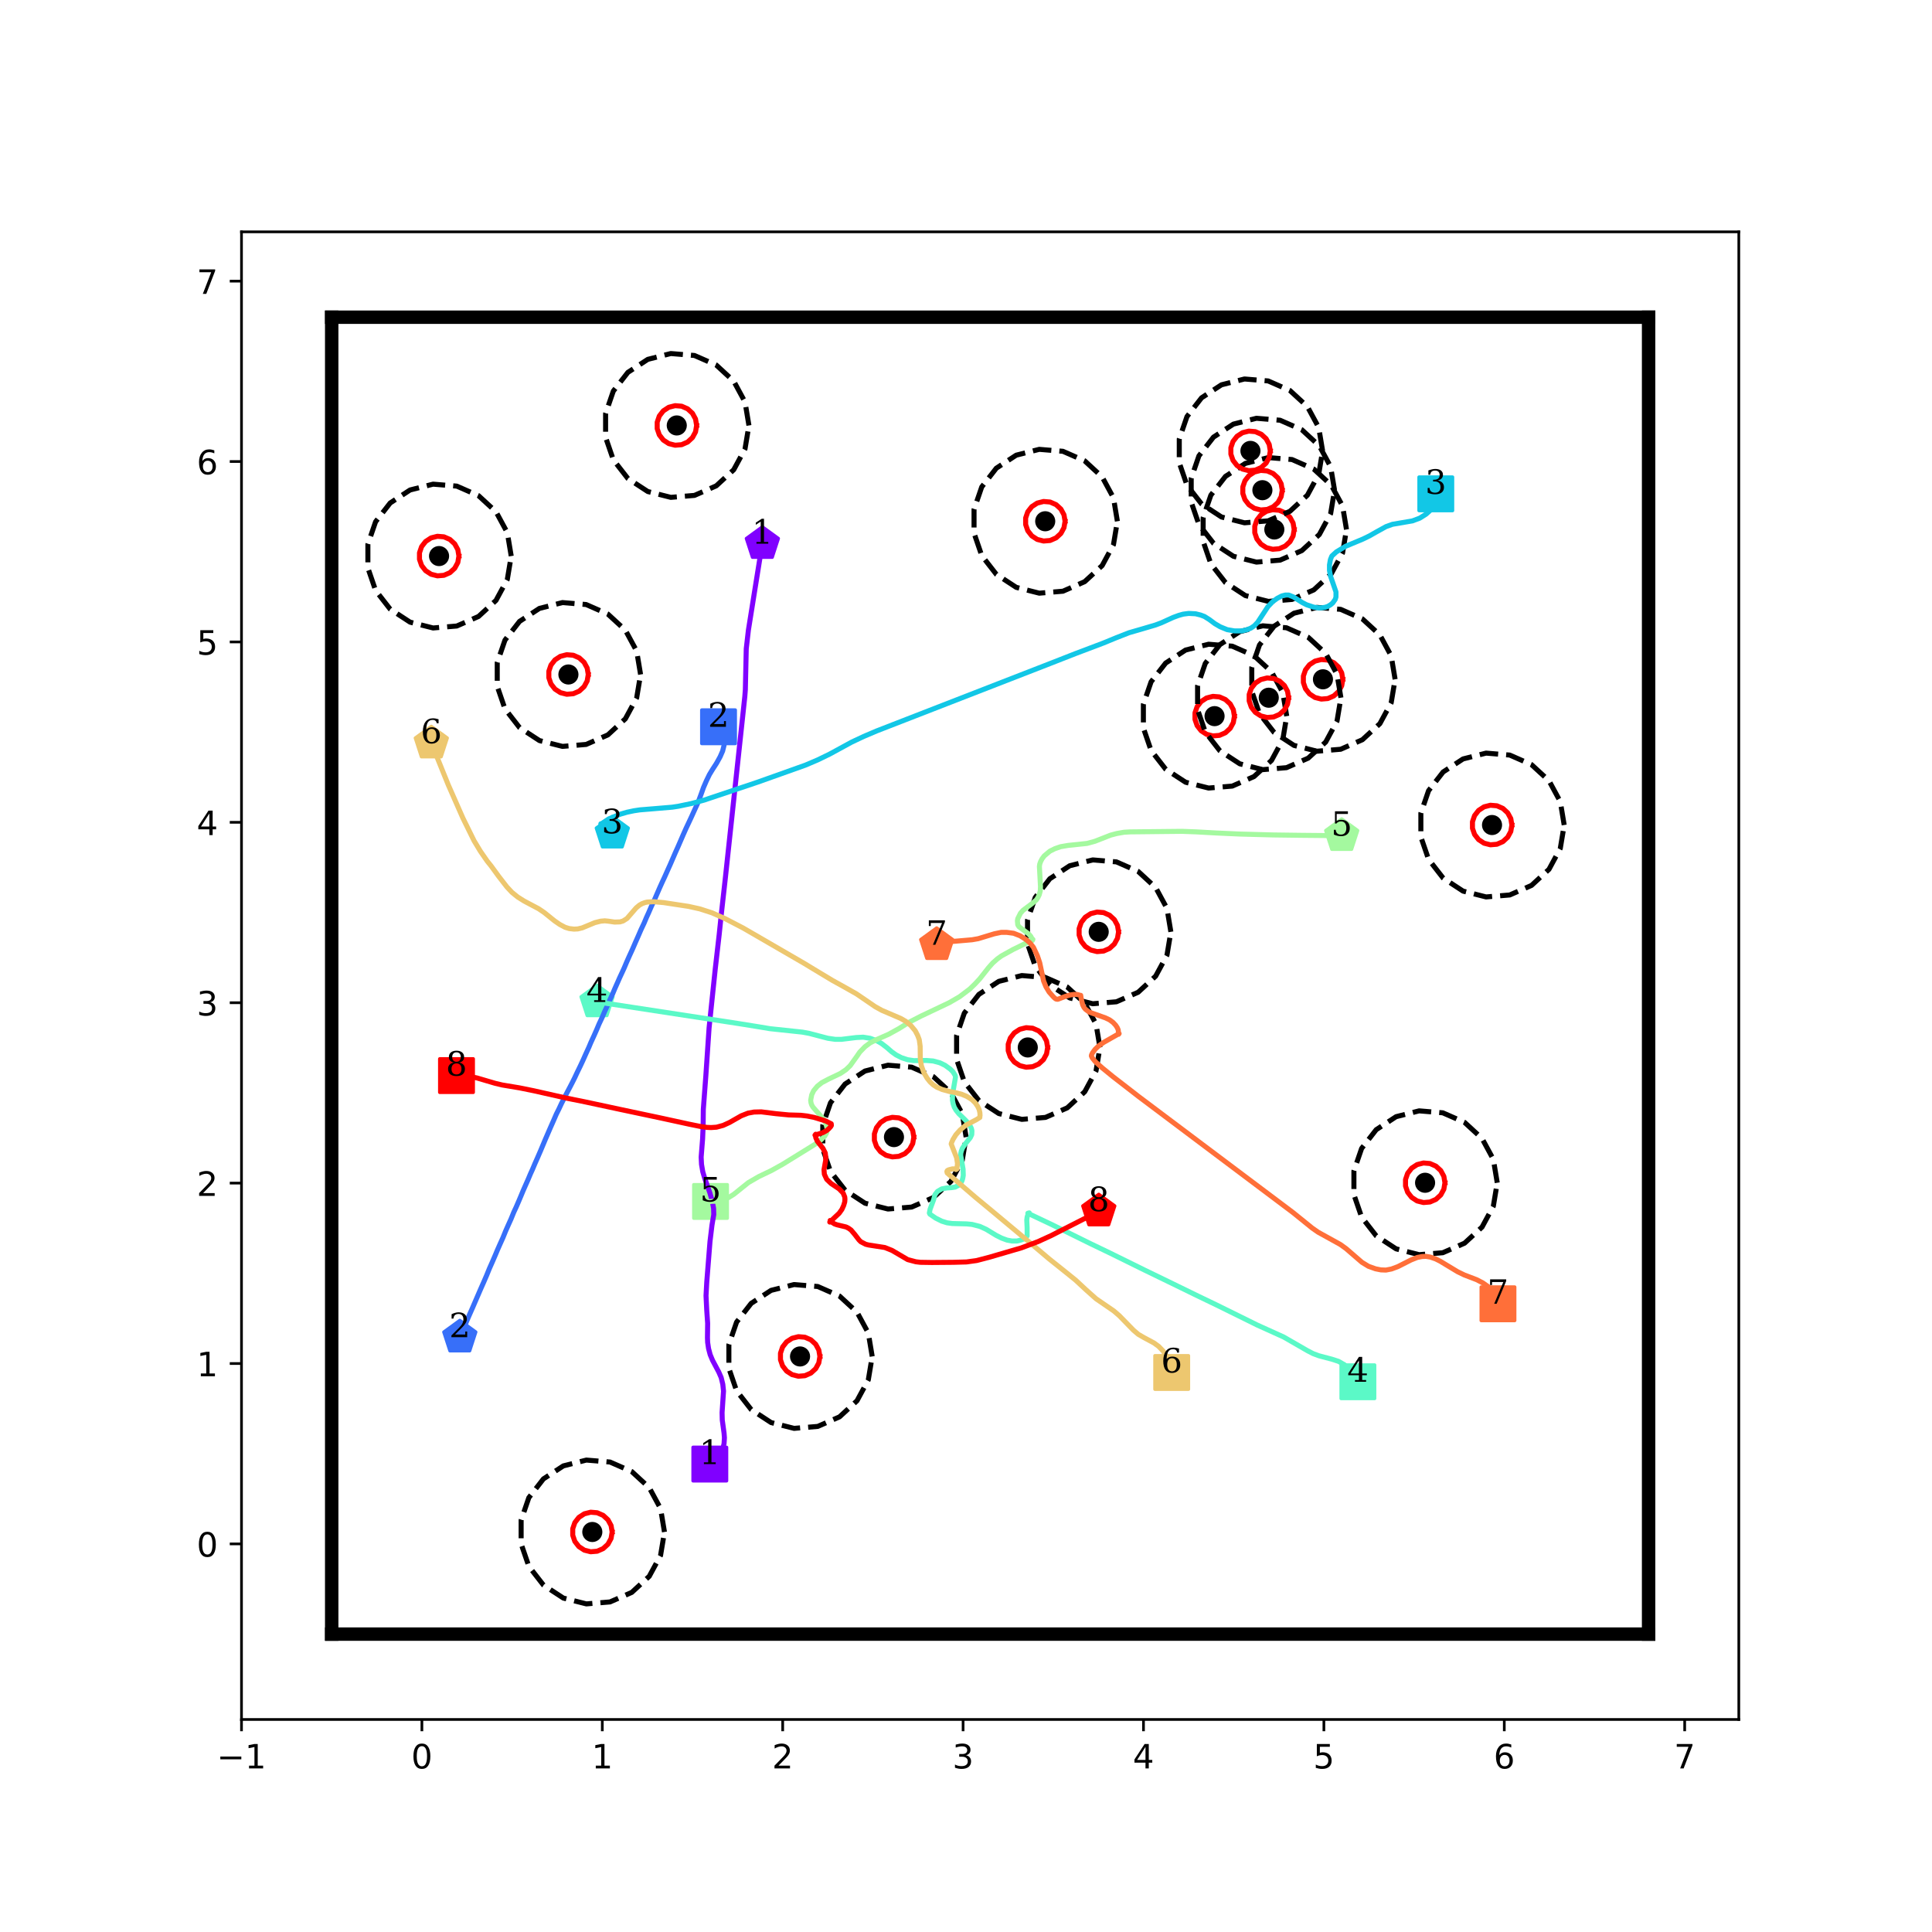 <?xml version="1.0" encoding="utf-8" standalone="no"?>
<!DOCTYPE svg PUBLIC "-//W3C//DTD SVG 1.1//EN"
  "http://www.w3.org/Graphics/SVG/1.1/DTD/svg11.dtd">
<!-- Created with matplotlib (http://matplotlib.org/) -->
<svg height="576pt" version="1.1" viewBox="0 0 576 576" width="576pt" xmlns="http://www.w3.org/2000/svg" xmlns:xlink="http://www.w3.org/1999/xlink">
 <defs>
  <style type="text/css">
*{stroke-linecap:butt;stroke-linejoin:round;}
  </style>
 </defs>
 <g id="figure_1">
  <g id="patch_1">
   <path d="M 0 576 
L 576 576 
L 576 0 
L 0 0 
z
" style="fill:#ffffff;"/>
  </g>
  <g id="axes_1">
   <g id="patch_2">
    <path d="M 72 512.64 
L 518.4 512.64 
L 518.4 69.12 
L 72 69.12 
z
" style="fill:#ffffff;"/>
   </g>
   <g id="matplotlib.axis_1">
    <g id="xtick_1">
     <g id="line2d_1">
      <defs>
       <path d="M 0 0 
L 0 3.5 
" id="m24a1c68f33" style="stroke:#000000;stroke-width:0.8;"/>
      </defs>
      <g>
       <use style="stroke:#000000;stroke-width:0.8;" x="72" xlink:href="#m24a1c68f33" y="512.64"/>
      </g>
     </g>
     <g id="text_1">
      <!-- −1 -->
      <defs>
       <path d="M 10.594 35.5 
L 73.188 35.5 
L 73.188 27.203 
L 10.594 27.203 
z
" id="DejaVuSans-2212"/>
       <path d="M 12.406 8.297 
L 28.516 8.297 
L 28.516 63.922 
L 10.984 60.406 
L 10.984 69.391 
L 28.422 72.906 
L 38.281 72.906 
L 38.281 8.297 
L 54.391 8.297 
L 54.391 0 
L 12.406 0 
z
" id="DejaVuSans-31"/>
      </defs>
      <g transform="translate(64.629 527.238)scale(0.1 -0.1)">
       <use xlink:href="#DejaVuSans-2212"/>
       <use x="83.789" xlink:href="#DejaVuSans-31"/>
      </g>
     </g>
    </g>
    <g id="xtick_2">
     <g id="line2d_2">
      <g>
       <use style="stroke:#000000;stroke-width:0.8;" x="125.783" xlink:href="#m24a1c68f33" y="512.64"/>
      </g>
     </g>
     <g id="text_2">
      <!-- 0 -->
      <defs>
       <path d="M 31.781 66.406 
Q 24.172 66.406 20.328 58.906 
Q 16.5 51.422 16.5 36.375 
Q 16.5 21.391 20.328 13.891 
Q 24.172 6.391 31.781 6.391 
Q 39.453 6.391 43.281 13.891 
Q 47.125 21.391 47.125 36.375 
Q 47.125 51.422 43.281 58.906 
Q 39.453 66.406 31.781 66.406 
z
M 31.781 74.219 
Q 44.047 74.219 50.516 64.516 
Q 56.984 54.828 56.984 36.375 
Q 56.984 17.969 50.516 8.266 
Q 44.047 -1.422 31.781 -1.422 
Q 19.531 -1.422 13.062 8.266 
Q 6.594 17.969 6.594 36.375 
Q 6.594 54.828 13.062 64.516 
Q 19.531 74.219 31.781 74.219 
z
" id="DejaVuSans-30"/>
      </defs>
      <g transform="translate(122.602 527.238)scale(0.1 -0.1)">
       <use xlink:href="#DejaVuSans-30"/>
      </g>
     </g>
    </g>
    <g id="xtick_3">
     <g id="line2d_3">
      <g>
       <use style="stroke:#000000;stroke-width:0.8;" x="179.566" xlink:href="#m24a1c68f33" y="512.64"/>
      </g>
     </g>
     <g id="text_3">
      <!-- 1 -->
      <g transform="translate(176.385 527.238)scale(0.1 -0.1)">
       <use xlink:href="#DejaVuSans-31"/>
      </g>
     </g>
    </g>
    <g id="xtick_4">
     <g id="line2d_4">
      <g>
       <use style="stroke:#000000;stroke-width:0.8;" x="233.349" xlink:href="#m24a1c68f33" y="512.64"/>
      </g>
     </g>
     <g id="text_4">
      <!-- 2 -->
      <defs>
       <path d="M 19.188 8.297 
L 53.609 8.297 
L 53.609 0 
L 7.328 0 
L 7.328 8.297 
Q 12.938 14.109 22.625 23.891 
Q 32.328 33.688 34.812 36.531 
Q 39.547 41.844 41.422 45.531 
Q 43.312 49.219 43.312 52.781 
Q 43.312 58.594 39.234 62.25 
Q 35.156 65.922 28.609 65.922 
Q 23.969 65.922 18.812 64.312 
Q 13.672 62.703 7.812 59.422 
L 7.812 69.391 
Q 13.766 71.781 18.938 73 
Q 24.125 74.219 28.422 74.219 
Q 39.75 74.219 46.484 68.547 
Q 53.219 62.891 53.219 53.422 
Q 53.219 48.922 51.531 44.891 
Q 49.859 40.875 45.406 35.406 
Q 44.188 33.984 37.641 27.219 
Q 31.109 20.453 19.188 8.297 
z
" id="DejaVuSans-32"/>
      </defs>
      <g transform="translate(230.168 527.238)scale(0.1 -0.1)">
       <use xlink:href="#DejaVuSans-32"/>
      </g>
     </g>
    </g>
    <g id="xtick_5">
     <g id="line2d_5">
      <g>
       <use style="stroke:#000000;stroke-width:0.8;" x="287.133" xlink:href="#m24a1c68f33" y="512.64"/>
      </g>
     </g>
     <g id="text_5">
      <!-- 3 -->
      <defs>
       <path d="M 40.578 39.312 
Q 47.656 37.797 51.625 33 
Q 55.609 28.219 55.609 21.188 
Q 55.609 10.406 48.188 4.484 
Q 40.766 -1.422 27.094 -1.422 
Q 22.516 -1.422 17.656 -0.516 
Q 12.797 0.391 7.625 2.203 
L 7.625 11.719 
Q 11.719 9.328 16.594 8.109 
Q 21.484 6.891 26.812 6.891 
Q 36.078 6.891 40.938 10.547 
Q 45.797 14.203 45.797 21.188 
Q 45.797 27.641 41.281 31.266 
Q 36.766 34.906 28.719 34.906 
L 20.219 34.906 
L 20.219 43.016 
L 29.109 43.016 
Q 36.375 43.016 40.234 45.922 
Q 44.094 48.828 44.094 54.297 
Q 44.094 59.906 40.109 62.906 
Q 36.141 65.922 28.719 65.922 
Q 24.656 65.922 20.016 65.031 
Q 15.375 64.156 9.812 62.312 
L 9.812 71.094 
Q 15.438 72.656 20.344 73.438 
Q 25.25 74.219 29.594 74.219 
Q 40.828 74.219 47.359 69.109 
Q 53.906 64.016 53.906 55.328 
Q 53.906 49.266 50.438 45.094 
Q 46.969 40.922 40.578 39.312 
z
" id="DejaVuSans-33"/>
      </defs>
      <g transform="translate(283.951 527.238)scale(0.1 -0.1)">
       <use xlink:href="#DejaVuSans-33"/>
      </g>
     </g>
    </g>
    <g id="xtick_6">
     <g id="line2d_6">
      <g>
       <use style="stroke:#000000;stroke-width:0.8;" x="340.916" xlink:href="#m24a1c68f33" y="512.64"/>
      </g>
     </g>
     <g id="text_6">
      <!-- 4 -->
      <defs>
       <path d="M 37.797 64.312 
L 12.891 25.391 
L 37.797 25.391 
z
M 35.203 72.906 
L 47.609 72.906 
L 47.609 25.391 
L 58.016 25.391 
L 58.016 17.188 
L 47.609 17.188 
L 47.609 0 
L 37.797 0 
L 37.797 17.188 
L 4.891 17.188 
L 4.891 26.703 
z
" id="DejaVuSans-34"/>
      </defs>
      <g transform="translate(337.734 527.238)scale(0.1 -0.1)">
       <use xlink:href="#DejaVuSans-34"/>
      </g>
     </g>
    </g>
    <g id="xtick_7">
     <g id="line2d_7">
      <g>
       <use style="stroke:#000000;stroke-width:0.8;" x="394.699" xlink:href="#m24a1c68f33" y="512.64"/>
      </g>
     </g>
     <g id="text_7">
      <!-- 5 -->
      <defs>
       <path d="M 10.797 72.906 
L 49.516 72.906 
L 49.516 64.594 
L 19.828 64.594 
L 19.828 46.734 
Q 21.969 47.469 24.109 47.828 
Q 26.266 48.188 28.422 48.188 
Q 40.625 48.188 47.75 41.5 
Q 54.891 34.812 54.891 23.391 
Q 54.891 11.625 47.562 5.094 
Q 40.234 -1.422 26.906 -1.422 
Q 22.312 -1.422 17.547 -0.641 
Q 12.797 0.141 7.719 1.703 
L 7.719 11.625 
Q 12.109 9.234 16.797 8.062 
Q 21.484 6.891 26.703 6.891 
Q 35.156 6.891 40.078 11.328 
Q 45.016 15.766 45.016 23.391 
Q 45.016 31 40.078 35.438 
Q 35.156 39.891 26.703 39.891 
Q 22.75 39.891 18.812 39.016 
Q 14.891 38.141 10.797 36.281 
z
" id="DejaVuSans-35"/>
      </defs>
      <g transform="translate(391.518 527.238)scale(0.1 -0.1)">
       <use xlink:href="#DejaVuSans-35"/>
      </g>
     </g>
    </g>
    <g id="xtick_8">
     <g id="line2d_8">
      <g>
       <use style="stroke:#000000;stroke-width:0.8;" x="448.482" xlink:href="#m24a1c68f33" y="512.64"/>
      </g>
     </g>
     <g id="text_8">
      <!-- 6 -->
      <defs>
       <path d="M 33.016 40.375 
Q 26.375 40.375 22.484 35.828 
Q 18.609 31.297 18.609 23.391 
Q 18.609 15.531 22.484 10.953 
Q 26.375 6.391 33.016 6.391 
Q 39.656 6.391 43.531 10.953 
Q 47.406 15.531 47.406 23.391 
Q 47.406 31.297 43.531 35.828 
Q 39.656 40.375 33.016 40.375 
z
M 52.594 71.297 
L 52.594 62.312 
Q 48.875 64.062 45.094 64.984 
Q 41.312 65.922 37.594 65.922 
Q 27.828 65.922 22.672 59.328 
Q 17.531 52.734 16.797 39.406 
Q 19.672 43.656 24.016 45.922 
Q 28.375 48.188 33.594 48.188 
Q 44.578 48.188 50.953 41.516 
Q 57.328 34.859 57.328 23.391 
Q 57.328 12.156 50.688 5.359 
Q 44.047 -1.422 33.016 -1.422 
Q 20.359 -1.422 13.672 8.266 
Q 6.984 17.969 6.984 36.375 
Q 6.984 53.656 15.188 63.938 
Q 23.391 74.219 37.203 74.219 
Q 40.922 74.219 44.703 73.484 
Q 48.484 72.75 52.594 71.297 
z
" id="DejaVuSans-36"/>
      </defs>
      <g transform="translate(445.301 527.238)scale(0.1 -0.1)">
       <use xlink:href="#DejaVuSans-36"/>
      </g>
     </g>
    </g>
    <g id="xtick_9">
     <g id="line2d_9">
      <g>
       <use style="stroke:#000000;stroke-width:0.8;" x="502.265" xlink:href="#m24a1c68f33" y="512.64"/>
      </g>
     </g>
     <g id="text_9">
      <!-- 7 -->
      <defs>
       <path d="M 8.203 72.906 
L 55.078 72.906 
L 55.078 68.703 
L 28.609 0 
L 18.312 0 
L 43.219 64.594 
L 8.203 64.594 
z
" id="DejaVuSans-37"/>
      </defs>
      <g transform="translate(499.084 527.238)scale(0.1 -0.1)">
       <use xlink:href="#DejaVuSans-37"/>
      </g>
     </g>
    </g>
   </g>
   <g id="matplotlib.axis_2">
    <g id="ytick_1">
     <g id="line2d_10">
      <defs>
       <path d="M 0 0 
L -3.5 0 
" id="m8d8805250f" style="stroke:#000000;stroke-width:0.8;"/>
      </defs>
      <g>
       <use style="stroke:#000000;stroke-width:0.8;" x="72" xlink:href="#m8d8805250f" y="460.297"/>
      </g>
     </g>
     <g id="text_10">
      <!-- 0 -->
      <g transform="translate(58.638 464.096)scale(0.1 -0.1)">
       <use xlink:href="#DejaVuSans-30"/>
      </g>
     </g>
    </g>
    <g id="ytick_2">
     <g id="line2d_11">
      <g>
       <use style="stroke:#000000;stroke-width:0.8;" x="72" xlink:href="#m8d8805250f" y="406.514"/>
      </g>
     </g>
     <g id="text_11">
      <!-- 1 -->
      <g transform="translate(58.638 410.313)scale(0.1 -0.1)">
       <use xlink:href="#DejaVuSans-31"/>
      </g>
     </g>
    </g>
    <g id="ytick_3">
     <g id="line2d_12">
      <g>
       <use style="stroke:#000000;stroke-width:0.8;" x="72" xlink:href="#m8d8805250f" y="352.731"/>
      </g>
     </g>
     <g id="text_12">
      <!-- 2 -->
      <g transform="translate(58.638 356.53)scale(0.1 -0.1)">
       <use xlink:href="#DejaVuSans-32"/>
      </g>
     </g>
    </g>
    <g id="ytick_4">
     <g id="line2d_13">
      <g>
       <use style="stroke:#000000;stroke-width:0.8;" x="72" xlink:href="#m8d8805250f" y="298.947"/>
      </g>
     </g>
     <g id="text_13">
      <!-- 3 -->
      <g transform="translate(58.638 302.747)scale(0.1 -0.1)">
       <use xlink:href="#DejaVuSans-33"/>
      </g>
     </g>
    </g>
    <g id="ytick_5">
     <g id="line2d_14">
      <g>
       <use style="stroke:#000000;stroke-width:0.8;" x="72" xlink:href="#m8d8805250f" y="245.164"/>
      </g>
     </g>
     <g id="text_14">
      <!-- 4 -->
      <g transform="translate(58.638 248.964)scale(0.1 -0.1)">
       <use xlink:href="#DejaVuSans-34"/>
      </g>
     </g>
    </g>
    <g id="ytick_6">
     <g id="line2d_15">
      <g>
       <use style="stroke:#000000;stroke-width:0.8;" x="72" xlink:href="#m8d8805250f" y="191.381"/>
      </g>
     </g>
     <g id="text_15">
      <!-- 5 -->
      <g transform="translate(58.638 195.18)scale(0.1 -0.1)">
       <use xlink:href="#DejaVuSans-35"/>
      </g>
     </g>
    </g>
    <g id="ytick_7">
     <g id="line2d_16">
      <g>
       <use style="stroke:#000000;stroke-width:0.8;" x="72" xlink:href="#m8d8805250f" y="137.598"/>
      </g>
     </g>
     <g id="text_16">
      <!-- 6 -->
      <g transform="translate(58.638 141.397)scale(0.1 -0.1)">
       <use xlink:href="#DejaVuSans-36"/>
      </g>
     </g>
    </g>
    <g id="ytick_8">
     <g id="line2d_17">
      <g>
       <use style="stroke:#000000;stroke-width:0.8;" x="72" xlink:href="#m8d8805250f" y="83.815"/>
      </g>
     </g>
     <g id="text_17">
      <!-- 7 -->
      <g transform="translate(58.638 87.614)scale(0.1 -0.1)">
       <use xlink:href="#DejaVuSans-37"/>
      </g>
     </g>
    </g>
   </g>
   <g id="line2d_18">
    <path clip-path="url(#p521bc7028d)" d="M 211.623 436.493 
" style="fill:none;stroke:#1f77b4;stroke-linecap:square;stroke-width:1.5;"/>
    <defs>
     <path d="M -5 5 
L 5 5 
L 5 -5 
L -5 -5 
z
" id="ma53f6c8c55" style="stroke:#8000ff;stroke-linejoin:miter;"/>
    </defs>
    <g clip-path="url(#p521bc7028d)">
     <use style="fill:#8000ff;stroke:#8000ff;stroke-linejoin:miter;" x="211.623" xlink:href="#ma53f6c8c55" y="436.493"/>
    </g>
   </g>
   <g id="line2d_19">
    <path clip-path="url(#p521bc7028d)" d="M 227.287 162.086 
" style="fill:none;stroke:#ff7f0e;stroke-linecap:square;stroke-width:1.5;"/>
    <defs>
     <path d="M 0 -5 
L -4.755 -1.545 
L -2.939 4.045 
L 2.939 4.045 
L 4.755 -1.545 
z
" id="m9eef9dc033" style="stroke:#8000ff;stroke-linejoin:miter;"/>
    </defs>
    <g clip-path="url(#p521bc7028d)">
     <use style="fill:#8000ff;stroke:#8000ff;stroke-linejoin:miter;" x="227.287" xlink:href="#m9eef9dc033" y="162.086"/>
    </g>
   </g>
   <g id="line2d_20">
    <path clip-path="url(#p521bc7028d)" d="M 214.219 216.676 
" style="fill:none;stroke:#2ca02c;stroke-linecap:square;stroke-width:1.5;"/>
    <defs>
     <path d="M -5 5 
L 5 5 
L 5 -5 
L -5 -5 
z
" id="md4820282f3" style="stroke:#376ff9;stroke-linejoin:miter;"/>
    </defs>
    <g clip-path="url(#p521bc7028d)">
     <use style="fill:#376ff9;stroke:#376ff9;stroke-linejoin:miter;" x="214.219" xlink:href="#md4820282f3" y="216.676"/>
    </g>
   </g>
   <g id="line2d_21">
    <path clip-path="url(#p521bc7028d)" d="M 137.085 398.673 
" style="fill:none;stroke:#d62728;stroke-linecap:square;stroke-width:1.5;"/>
    <defs>
     <path d="M 0 -5 
L -4.755 -1.545 
L -2.939 4.045 
L 2.939 4.045 
L 4.755 -1.545 
z
" id="md14373add5" style="stroke:#376ff9;stroke-linejoin:miter;"/>
    </defs>
    <g clip-path="url(#p521bc7028d)">
     <use style="fill:#376ff9;stroke:#376ff9;stroke-linejoin:miter;" x="137.085" xlink:href="#md14373add5" y="398.673"/>
    </g>
   </g>
   <g id="line2d_22">
    <path clip-path="url(#p521bc7028d)" d="M 428.061 147.234 
" style="fill:none;stroke:#9467bd;stroke-linecap:square;stroke-width:1.5;"/>
    <defs>
     <path d="M -5 5 
L 5 5 
L 5 -5 
L -5 -5 
z
" id="m51d985a77c" style="stroke:#12c7e6;stroke-linejoin:miter;"/>
    </defs>
    <g clip-path="url(#p521bc7028d)">
     <use style="fill:#12c7e6;stroke:#12c7e6;stroke-linejoin:miter;" x="428.061" xlink:href="#m51d985a77c" y="147.234"/>
    </g>
   </g>
   <g id="line2d_23">
    <path clip-path="url(#p521bc7028d)" d="M 182.548 248.423 
" style="fill:none;stroke:#8c564b;stroke-linecap:square;stroke-width:1.5;"/>
    <defs>
     <path d="M 0 -5 
L -4.755 -1.545 
L -2.939 4.045 
L 2.939 4.045 
L 4.755 -1.545 
z
" id="m952895ca91" style="stroke:#12c7e6;stroke-linejoin:miter;"/>
    </defs>
    <g clip-path="url(#p521bc7028d)">
     <use style="fill:#12c7e6;stroke:#12c7e6;stroke-linejoin:miter;" x="182.548" xlink:href="#m952895ca91" y="248.423"/>
    </g>
   </g>
   <g id="line2d_24">
    <path clip-path="url(#p521bc7028d)" d="M 404.832 411.955 
" style="fill:none;stroke:#e377c2;stroke-linecap:square;stroke-width:1.5;"/>
    <defs>
     <path d="M -5 5 
L 5 5 
L 5 -5 
L -5 -5 
z
" id="mfb249c2f0b" style="stroke:#5bf9c7;stroke-linejoin:miter;"/>
    </defs>
    <g clip-path="url(#p521bc7028d)">
     <use style="fill:#5bf9c7;stroke:#5bf9c7;stroke-linejoin:miter;" x="404.832" xlink:href="#mfb249c2f0b" y="411.955"/>
    </g>
   </g>
   <g id="line2d_25">
    <path clip-path="url(#p521bc7028d)" d="M 177.999 298.722 
" style="fill:none;stroke:#7f7f7f;stroke-linecap:square;stroke-width:1.5;"/>
    <defs>
     <path d="M 0 -5 
L -4.755 -1.545 
L -2.939 4.045 
L 2.939 4.045 
L 4.755 -1.545 
z
" id="m80a2b43917" style="stroke:#5bf9c7;stroke-linejoin:miter;"/>
    </defs>
    <g clip-path="url(#p521bc7028d)">
     <use style="fill:#5bf9c7;stroke:#5bf9c7;stroke-linejoin:miter;" x="177.999" xlink:href="#m80a2b43917" y="298.722"/>
    </g>
   </g>
   <g id="line2d_26">
    <path clip-path="url(#p521bc7028d)" d="M 211.838 358.191 
" style="fill:none;stroke:#bcbd22;stroke-linecap:square;stroke-width:1.5;"/>
    <defs>
     <path d="M -5 5 
L 5 5 
L 5 -5 
L -5 -5 
z
" id="mcafbfb853a" style="stroke:#a4f99f;stroke-linejoin:miter;"/>
    </defs>
    <g clip-path="url(#p521bc7028d)">
     <use style="fill:#a4f99f;stroke:#a4f99f;stroke-linejoin:miter;" x="211.838" xlink:href="#mcafbfb853a" y="358.191"/>
    </g>
   </g>
   <g id="line2d_27">
    <path clip-path="url(#p521bc7028d)" d="M 400.011 249.159 
" style="fill:none;stroke:#17becf;stroke-linecap:square;stroke-width:1.5;"/>
    <defs>
     <path d="M 0 -5 
L -4.755 -1.545 
L -2.939 4.045 
L 2.939 4.045 
L 4.755 -1.545 
z
" id="m35eacffb71" style="stroke:#a4f99f;stroke-linejoin:miter;"/>
    </defs>
    <g clip-path="url(#p521bc7028d)">
     <use style="fill:#a4f99f;stroke:#a4f99f;stroke-linejoin:miter;" x="400.011" xlink:href="#m35eacffb71" y="249.159"/>
    </g>
   </g>
   <g id="line2d_28">
    <path clip-path="url(#p521bc7028d)" d="M 349.327 409.186 
" style="fill:none;stroke:#1f77b4;stroke-linecap:square;stroke-width:1.5;"/>
    <defs>
     <path d="M -5 5 
L 5 5 
L 5 -5 
L -5 -5 
z
" id="md6ca910535" style="stroke:#edc76f;stroke-linejoin:miter;"/>
    </defs>
    <g clip-path="url(#p521bc7028d)">
     <use style="fill:#edc76f;stroke:#edc76f;stroke-linejoin:miter;" x="349.327" xlink:href="#md6ca910535" y="409.186"/>
    </g>
   </g>
   <g id="line2d_29">
    <path clip-path="url(#p521bc7028d)" d="M 128.585 221.571 
" style="fill:none;stroke:#ff7f0e;stroke-linecap:square;stroke-width:1.5;"/>
    <defs>
     <path d="M 0 -5 
L -4.755 -1.545 
L -2.939 4.045 
L 2.939 4.045 
L 4.755 -1.545 
z
" id="m4cd058755f" style="stroke:#edc76f;stroke-linejoin:miter;"/>
    </defs>
    <g clip-path="url(#p521bc7028d)">
     <use style="fill:#edc76f;stroke:#edc76f;stroke-linejoin:miter;" x="128.585" xlink:href="#m4cd058755f" y="221.571"/>
    </g>
   </g>
   <g id="line2d_30">
    <path clip-path="url(#p521bc7028d)" d="M 446.596 388.707 
" style="fill:none;stroke:#2ca02c;stroke-linecap:square;stroke-width:1.5;"/>
    <defs>
     <path d="M -5 5 
L 5 5 
L 5 -5 
L -5 -5 
z
" id="mb2c9daf28c" style="stroke:#ff6f39;stroke-linejoin:miter;"/>
    </defs>
    <g clip-path="url(#p521bc7028d)">
     <use style="fill:#ff6f39;stroke:#ff6f39;stroke-linejoin:miter;" x="446.596" xlink:href="#mb2c9daf28c" y="388.707"/>
    </g>
   </g>
   <g id="line2d_31">
    <path clip-path="url(#p521bc7028d)" d="M 279.263 281.665 
" style="fill:none;stroke:#d62728;stroke-linecap:square;stroke-width:1.5;"/>
    <defs>
     <path d="M 0 -5 
L -4.755 -1.545 
L -2.939 4.045 
L 2.939 4.045 
L 4.755 -1.545 
z
" id="mc90b47025c" style="stroke:#ff6f39;stroke-linejoin:miter;"/>
    </defs>
    <g clip-path="url(#p521bc7028d)">
     <use style="fill:#ff6f39;stroke:#ff6f39;stroke-linejoin:miter;" x="279.263" xlink:href="#mc90b47025c" y="281.665"/>
    </g>
   </g>
   <g id="line2d_32">
    <path clip-path="url(#p521bc7028d)" d="M 136.099 320.674 
" style="fill:none;stroke:#9467bd;stroke-linecap:square;stroke-width:1.5;"/>
    <defs>
     <path d="M -5 5 
L 5 5 
L 5 -5 
L -5 -5 
z
" id="m0e2d3b56ac" style="stroke:#ff0000;stroke-linejoin:miter;"/>
    </defs>
    <g clip-path="url(#p521bc7028d)">
     <use style="fill:#ff0000;stroke:#ff0000;stroke-linejoin:miter;" x="136.099" xlink:href="#m0e2d3b56ac" y="320.674"/>
    </g>
   </g>
   <g id="line2d_33">
    <path clip-path="url(#p521bc7028d)" d="M 327.586 361.077 
" style="fill:none;stroke:#8c564b;stroke-linecap:square;stroke-width:1.5;"/>
    <defs>
     <path d="M 0 -5 
L -4.755 -1.545 
L -2.939 4.045 
L 2.939 4.045 
L 4.755 -1.545 
z
" id="m36a97b8dc7" style="stroke:#ff0000;stroke-linejoin:miter;"/>
    </defs>
    <g clip-path="url(#p521bc7028d)">
     <use style="fill:#ff0000;stroke:#ff0000;stroke-linejoin:miter;" x="327.586" xlink:href="#m36a97b8dc7" y="361.077"/>
    </g>
   </g>
   <g id="line2d_34">
    <defs>
     <path d="M 0 2.5 
C 0.663 2.5 1.299 2.237 1.768 1.768 
C 2.237 1.299 2.5 0.663 2.5 0 
C 2.5 -0.663 2.237 -1.299 1.768 -1.768 
C 1.299 -2.237 0.663 -2.5 0 -2.5 
C -0.663 -2.5 -1.299 -2.237 -1.768 -1.768 
C -2.237 -1.299 -2.5 -0.663 -2.5 0 
C -2.5 0.663 -2.237 1.299 -1.768 1.768 
C -1.299 2.237 -0.663 2.5 0 2.5 
z
" id="md92a6ed9a8" style="stroke:#000000;"/>
    </defs>
    <g clip-path="url(#p521bc7028d)">
     <use style="stroke:#000000;" x="311.617" xlink:href="#md92a6ed9a8" y="155.406"/>
     <use style="stroke:#000000;" x="201.77" xlink:href="#md92a6ed9a8" y="126.841"/>
     <use style="stroke:#000000;" x="379.926" xlink:href="#md92a6ed9a8" y="157.86"/>
     <use style="stroke:#000000;" x="169.466" xlink:href="#md92a6ed9a8" y="201.089"/>
     <use style="stroke:#000000;" x="444.829" xlink:href="#md92a6ed9a8" y="245.969"/>
     <use style="stroke:#000000;" x="424.871" xlink:href="#md92a6ed9a8" y="352.626"/>
     <use style="stroke:#000000;" x="238.523" xlink:href="#md92a6ed9a8" y="404.41"/>
     <use style="stroke:#000000;" x="362.105" xlink:href="#md92a6ed9a8" y="213.507"/>
     <use style="stroke:#000000;" x="327.564" xlink:href="#md92a6ed9a8" y="277.813"/>
     <use style="stroke:#000000;" x="176.589" xlink:href="#md92a6ed9a8" y="456.741"/>
     <use style="stroke:#000000;" x="130.899" xlink:href="#md92a6ed9a8" y="165.784"/>
     <use style="stroke:#000000;" x="394.42" xlink:href="#md92a6ed9a8" y="202.526"/>
     <use style="stroke:#000000;" x="306.419" xlink:href="#md92a6ed9a8" y="312.284"/>
     <use style="stroke:#000000;" x="266.524" xlink:href="#md92a6ed9a8" y="339.014"/>
     <use style="stroke:#000000;" x="372.804" xlink:href="#md92a6ed9a8" y="134.428"/>
     <use style="stroke:#000000;" x="376.365" xlink:href="#md92a6ed9a8" y="146.144"/>
     <use style="stroke:#000000;" x="378.262" xlink:href="#md92a6ed9a8" y="208.016"/>
    </g>
   </g>
   <g id="line2d_35">
    <path clip-path="url(#p521bc7028d)" d="M 333.131 155.406 
L 331.965 148.421 
L 328.594 142.192 
L 323.384 137.396 
L 316.899 134.551 
L 309.841 133.966 
L 302.976 135.705 
L 297.047 139.578 
L 292.697 145.167 
L 290.398 151.865 
L 290.398 158.947 
L 292.697 165.645 
L 297.047 171.234 
L 302.976 175.107 
L 309.841 176.846 
L 316.899 176.261 
L 323.384 173.416 
L 328.594 168.62 
L 331.965 162.391 
L 333.131 155.406 
" style="fill:none;stroke:#000000;stroke-dasharray:5.55,2.4;stroke-dashoffset:0;stroke-width:1.5;"/>
   </g>
   <g id="line2d_36">
    <path clip-path="url(#p521bc7028d)" d="M 317.534 155.406 
L 317.213 153.485 
L 316.286 151.772 
L 314.853 150.453 
L 313.07 149.671 
L 311.129 149.51 
L 309.241 149.988 
L 307.611 151.053 
L 306.414 152.59 
L 305.782 154.432 
L 305.782 156.38 
L 306.414 158.222 
L 307.611 159.759 
L 309.241 160.824 
L 311.129 161.302 
L 313.07 161.141 
L 314.853 160.359 
L 316.286 159.04 
L 317.213 157.327 
L 317.534 155.406 
" style="fill:none;stroke:#ff0000;stroke-linecap:square;stroke-width:1.5;"/>
   </g>
   <g id="line2d_37">
    <path clip-path="url(#p521bc7028d)" d="M 223.283 126.841 
L 222.118 119.856 
L 218.747 113.627 
L 213.537 108.831 
L 207.051 105.986 
L 199.994 105.401 
L 193.128 107.14 
L 187.2 111.013 
L 182.85 116.602 
L 180.55 123.3 
L 180.55 130.382 
L 182.85 137.08 
L 187.2 142.669 
L 193.128 146.542 
L 199.994 148.281 
L 207.051 147.696 
L 213.537 144.851 
L 218.747 140.055 
L 222.118 133.826 
L 223.283 126.841 
" style="fill:none;stroke:#000000;stroke-dasharray:5.55,2.4;stroke-dashoffset:0;stroke-width:1.5;"/>
   </g>
   <g id="line2d_38">
    <path clip-path="url(#p521bc7028d)" d="M 207.686 126.841 
L 207.366 124.92 
L 206.439 123.207 
L 205.006 121.888 
L 203.222 121.106 
L 201.282 120.945 
L 199.394 121.423 
L 197.763 122.488 
L 196.567 124.025 
L 195.935 125.867 
L 195.935 127.815 
L 196.567 129.657 
L 197.763 131.194 
L 199.394 132.259 
L 201.282 132.737 
L 203.222 132.576 
L 205.006 131.794 
L 206.439 130.475 
L 207.366 128.762 
L 207.686 126.841 
" style="fill:none;stroke:#ff0000;stroke-linecap:square;stroke-width:1.5;"/>
   </g>
   <g id="line2d_39">
    <path clip-path="url(#p521bc7028d)" d="M 401.439 157.86 
L 400.273 150.875 
L 396.903 144.647 
L 391.692 139.85 
L 385.207 137.005 
L 378.149 136.42 
L 371.284 138.159 
L 365.355 142.032 
L 361.005 147.621 
L 358.706 154.319 
L 358.706 161.401 
L 361.005 168.099 
L 365.355 173.688 
L 371.284 177.562 
L 378.149 179.3 
L 385.207 178.715 
L 391.692 175.87 
L 396.903 171.074 
L 400.273 164.846 
L 401.439 157.86 
" style="fill:none;stroke:#000000;stroke-dasharray:5.55,2.4;stroke-dashoffset:0;stroke-width:1.5;"/>
   </g>
   <g id="line2d_40">
    <path clip-path="url(#p521bc7028d)" d="M 385.842 157.86 
L 385.521 155.939 
L 384.594 154.226 
L 383.162 152.907 
L 381.378 152.125 
L 379.437 151.964 
L 377.549 152.442 
L 375.919 153.508 
L 374.723 155.044 
L 374.09 156.886 
L 374.09 158.834 
L 374.723 160.676 
L 375.919 162.213 
L 377.549 163.278 
L 379.437 163.756 
L 381.378 163.595 
L 383.162 162.813 
L 384.594 161.494 
L 385.521 159.781 
L 385.842 157.86 
" style="fill:none;stroke:#ff0000;stroke-linecap:square;stroke-width:1.5;"/>
   </g>
   <g id="line2d_41">
    <path clip-path="url(#p521bc7028d)" d="M 190.979 201.089 
L 189.813 194.104 
L 186.443 187.875 
L 181.232 183.079 
L 174.747 180.234 
L 167.689 179.649 
L 160.824 181.388 
L 154.895 185.261 
L 150.545 190.85 
L 148.246 197.548 
L 148.246 204.63 
L 150.545 211.328 
L 154.895 216.917 
L 160.824 220.79 
L 167.689 222.529 
L 174.747 221.944 
L 181.232 219.099 
L 186.443 214.303 
L 189.813 208.074 
L 190.979 201.089 
" style="fill:none;stroke:#000000;stroke-dasharray:5.55,2.4;stroke-dashoffset:0;stroke-width:1.5;"/>
   </g>
   <g id="line2d_42">
    <path clip-path="url(#p521bc7028d)" d="M 175.382 201.089 
L 175.061 199.168 
L 174.134 197.455 
L 172.701 196.136 
L 170.918 195.354 
L 168.977 195.193 
L 167.089 195.671 
L 165.459 196.736 
L 164.263 198.273 
L 163.63 200.115 
L 163.63 202.063 
L 164.263 203.905 
L 165.459 205.442 
L 167.089 206.507 
L 168.977 206.985 
L 170.918 206.824 
L 172.701 206.042 
L 174.134 204.723 
L 175.061 203.01 
L 175.382 201.089 
" style="fill:none;stroke:#ff0000;stroke-linecap:square;stroke-width:1.5;"/>
   </g>
   <g id="line2d_43">
    <path clip-path="url(#p521bc7028d)" d="M 466.343 245.969 
L 465.177 238.984 
L 461.806 232.755 
L 456.596 227.959 
L 450.111 225.114 
L 443.053 224.529 
L 436.188 226.268 
L 430.259 230.141 
L 425.909 235.73 
L 423.61 242.428 
L 423.61 249.51 
L 425.909 256.208 
L 430.259 261.797 
L 436.188 265.67 
L 443.053 267.409 
L 450.111 266.824 
L 456.596 263.979 
L 461.806 259.183 
L 465.177 252.954 
L 466.343 245.969 
" style="fill:none;stroke:#000000;stroke-dasharray:5.55,2.4;stroke-dashoffset:0;stroke-width:1.5;"/>
   </g>
   <g id="line2d_44">
    <path clip-path="url(#p521bc7028d)" d="M 450.746 245.969 
L 450.425 244.048 
L 449.498 242.335 
L 448.065 241.016 
L 446.282 240.234 
L 444.341 240.073 
L 442.453 240.551 
L 440.823 241.616 
L 439.626 243.153 
L 438.994 244.995 
L 438.994 246.943 
L 439.626 248.785 
L 440.823 250.322 
L 442.453 251.387 
L 444.341 251.865 
L 446.282 251.704 
L 448.065 250.922 
L 449.498 249.603 
L 450.425 247.89 
L 450.746 245.969 
" style="fill:none;stroke:#ff0000;stroke-linecap:square;stroke-width:1.5;"/>
   </g>
   <g id="line2d_45">
    <path clip-path="url(#p521bc7028d)" d="M 446.384 352.626 
L 445.219 345.641 
L 441.848 339.412 
L 436.638 334.616 
L 430.152 331.771 
L 423.095 331.186 
L 416.229 332.925 
L 410.301 336.798 
L 405.951 342.387 
L 403.651 349.085 
L 403.651 356.167 
L 405.951 362.865 
L 410.301 368.454 
L 416.229 372.327 
L 423.095 374.066 
L 430.152 373.481 
L 436.638 370.636 
L 441.848 365.84 
L 445.219 359.612 
L 446.384 352.626 
" style="fill:none;stroke:#000000;stroke-dasharray:5.55,2.4;stroke-dashoffset:0;stroke-width:1.5;"/>
   </g>
   <g id="line2d_46">
    <path clip-path="url(#p521bc7028d)" d="M 430.787 352.626 
L 430.467 350.705 
L 429.54 348.992 
L 428.107 347.673 
L 426.324 346.891 
L 424.383 346.73 
L 422.495 347.208 
L 420.864 348.274 
L 419.668 349.81 
L 419.036 351.652 
L 419.036 353.6 
L 419.668 355.442 
L 420.864 356.979 
L 422.495 358.044 
L 424.383 358.522 
L 426.324 358.361 
L 428.107 357.579 
L 429.54 356.26 
L 430.467 354.547 
L 430.787 352.626 
" style="fill:none;stroke:#ff0000;stroke-linecap:square;stroke-width:1.5;"/>
   </g>
   <g id="line2d_47">
    <path clip-path="url(#p521bc7028d)" d="M 260.036 404.41 
L 258.871 397.425 
L 255.5 391.197 
L 250.29 386.4 
L 243.804 383.555 
L 236.746 382.971 
L 229.881 384.709 
L 223.952 388.583 
L 219.603 394.171 
L 217.303 400.869 
L 217.303 407.951 
L 219.603 414.65 
L 223.952 420.238 
L 229.881 424.112 
L 236.746 425.85 
L 243.804 425.265 
L 250.29 422.421 
L 255.5 417.624 
L 258.871 411.396 
L 260.036 404.41 
" style="fill:none;stroke:#000000;stroke-dasharray:5.55,2.4;stroke-dashoffset:0;stroke-width:1.5;"/>
   </g>
   <g id="line2d_48">
    <path clip-path="url(#p521bc7028d)" d="M 244.439 404.41 
L 244.119 402.489 
L 243.192 400.777 
L 241.759 399.458 
L 239.975 398.675 
L 238.034 398.514 
L 236.146 398.993 
L 234.516 400.058 
L 233.32 401.595 
L 232.688 403.437 
L 232.688 405.384 
L 233.32 407.226 
L 234.516 408.763 
L 236.146 409.828 
L 238.034 410.306 
L 239.975 410.145 
L 241.759 409.363 
L 243.192 408.044 
L 244.119 406.331 
L 244.439 404.41 
" style="fill:none;stroke:#ff0000;stroke-linecap:square;stroke-width:1.5;"/>
   </g>
   <g id="line2d_49">
    <path clip-path="url(#p521bc7028d)" d="M 383.618 213.507 
L 382.453 206.521 
L 379.082 200.293 
L 373.872 195.497 
L 367.386 192.652 
L 360.328 192.067 
L 353.463 193.806 
L 347.534 197.679 
L 343.185 203.268 
L 340.885 209.966 
L 340.885 217.048 
L 343.185 223.746 
L 347.534 229.335 
L 353.463 233.208 
L 360.328 234.947 
L 367.386 234.362 
L 373.872 231.517 
L 379.082 226.721 
L 382.453 220.492 
L 383.618 213.507 
" style="fill:none;stroke:#000000;stroke-dasharray:5.55,2.4;stroke-dashoffset:0;stroke-width:1.5;"/>
   </g>
   <g id="line2d_50">
    <path clip-path="url(#p521bc7028d)" d="M 368.021 213.507 
L 367.701 211.586 
L 366.774 209.873 
L 365.341 208.554 
L 363.557 207.772 
L 361.616 207.611 
L 359.728 208.089 
L 358.098 209.154 
L 356.902 210.691 
L 356.269 212.533 
L 356.269 214.481 
L 356.902 216.323 
L 358.098 217.859 
L 359.728 218.925 
L 361.616 219.403 
L 363.557 219.242 
L 365.341 218.46 
L 366.774 217.141 
L 367.701 215.428 
L 368.021 213.507 
" style="fill:none;stroke:#ff0000;stroke-linecap:square;stroke-width:1.5;"/>
   </g>
   <g id="line2d_51">
    <path clip-path="url(#p521bc7028d)" d="M 349.078 277.813 
L 347.912 270.828 
L 344.541 264.599 
L 339.331 259.803 
L 332.845 256.958 
L 325.788 256.373 
L 318.923 258.112 
L 312.994 261.985 
L 308.644 267.574 
L 306.344 274.272 
L 306.344 281.354 
L 308.644 288.052 
L 312.994 293.641 
L 318.923 297.514 
L 325.788 299.253 
L 332.845 298.668 
L 339.331 295.823 
L 344.541 291.027 
L 347.912 284.798 
L 349.078 277.813 
" style="fill:none;stroke:#000000;stroke-dasharray:5.55,2.4;stroke-dashoffset:0;stroke-width:1.5;"/>
   </g>
   <g id="line2d_52">
    <path clip-path="url(#p521bc7028d)" d="M 333.48 277.813 
L 333.16 275.892 
L 332.233 274.179 
L 330.8 272.86 
L 329.017 272.078 
L 327.076 271.917 
L 325.188 272.395 
L 323.557 273.46 
L 322.361 274.997 
L 321.729 276.839 
L 321.729 278.787 
L 322.361 280.629 
L 323.557 282.166 
L 325.188 283.231 
L 327.076 283.709 
L 329.017 283.548 
L 330.8 282.766 
L 332.233 281.447 
L 333.16 279.734 
L 333.48 277.813 
" style="fill:none;stroke:#ff0000;stroke-linecap:square;stroke-width:1.5;"/>
   </g>
   <g id="line2d_53">
    <path clip-path="url(#p521bc7028d)" d="M 198.102 456.741 
L 196.937 449.755 
L 193.566 443.527 
L 188.356 438.73 
L 181.87 435.886 
L 174.813 435.301 
L 167.947 437.039 
L 162.019 440.913 
L 157.669 446.501 
L 155.369 453.2 
L 155.369 460.282 
L 157.669 466.98 
L 162.019 472.568 
L 167.947 476.442 
L 174.813 478.18 
L 181.87 477.596 
L 188.356 474.751 
L 193.566 469.954 
L 196.937 463.726 
L 198.102 456.741 
" style="fill:none;stroke:#000000;stroke-dasharray:5.55,2.4;stroke-dashoffset:0;stroke-width:1.5;"/>
   </g>
   <g id="line2d_54">
    <path clip-path="url(#p521bc7028d)" d="M 182.505 456.741 
L 182.185 454.82 
L 181.258 453.107 
L 179.825 451.788 
L 178.042 451.005 
L 176.101 450.845 
L 174.213 451.323 
L 172.582 452.388 
L 171.386 453.925 
L 170.754 455.767 
L 170.754 457.714 
L 171.386 459.556 
L 172.582 461.093 
L 174.213 462.158 
L 176.101 462.636 
L 178.042 462.476 
L 179.825 461.693 
L 181.258 460.374 
L 182.185 458.662 
L 182.505 456.741 
" style="fill:none;stroke:#ff0000;stroke-linecap:square;stroke-width:1.5;"/>
   </g>
   <g id="line2d_55">
    <path clip-path="url(#p521bc7028d)" d="M 152.412 165.784 
L 151.246 158.799 
L 147.876 152.57 
L 142.665 147.774 
L 136.18 144.929 
L 129.122 144.344 
L 122.257 146.083 
L 116.328 149.956 
L 111.979 155.545 
L 109.679 162.243 
L 109.679 169.325 
L 111.979 176.023 
L 116.328 181.612 
L 122.257 185.485 
L 129.122 187.224 
L 136.18 186.639 
L 142.665 183.794 
L 147.876 178.998 
L 151.246 172.769 
L 152.412 165.784 
" style="fill:none;stroke:#000000;stroke-dasharray:5.55,2.4;stroke-dashoffset:0;stroke-width:1.5;"/>
   </g>
   <g id="line2d_56">
    <path clip-path="url(#p521bc7028d)" d="M 136.815 165.784 
L 136.494 163.863 
L 135.568 162.15 
L 134.135 160.831 
L 132.351 160.049 
L 130.41 159.888 
L 128.522 160.366 
L 126.892 161.431 
L 125.696 162.968 
L 125.063 164.81 
L 125.063 166.758 
L 125.696 168.6 
L 126.892 170.137 
L 128.522 171.202 
L 130.41 171.68 
L 132.351 171.519 
L 134.135 170.737 
L 135.568 169.418 
L 136.494 167.705 
L 136.815 165.784 
" style="fill:none;stroke:#ff0000;stroke-linecap:square;stroke-width:1.5;"/>
   </g>
   <g id="line2d_57">
    <path clip-path="url(#p521bc7028d)" d="M 415.933 202.526 
L 414.767 195.54 
L 411.397 189.312 
L 406.186 184.516 
L 399.701 181.671 
L 392.643 181.086 
L 385.778 182.825 
L 379.849 186.698 
L 375.5 192.287 
L 373.2 198.985 
L 373.2 206.067 
L 375.5 212.765 
L 379.849 218.354 
L 385.778 222.227 
L 392.643 223.966 
L 399.701 223.381 
L 406.186 220.536 
L 411.397 215.739 
L 414.767 209.511 
L 415.933 202.526 
" style="fill:none;stroke:#000000;stroke-dasharray:5.55,2.4;stroke-dashoffset:0;stroke-width:1.5;"/>
   </g>
   <g id="line2d_58">
    <path clip-path="url(#p521bc7028d)" d="M 400.336 202.526 
L 400.015 200.605 
L 399.089 198.892 
L 397.656 197.573 
L 395.872 196.791 
L 393.931 196.63 
L 392.043 197.108 
L 390.413 198.173 
L 389.217 199.71 
L 388.584 201.552 
L 388.584 203.5 
L 389.217 205.342 
L 390.413 206.878 
L 392.043 207.944 
L 393.931 208.422 
L 395.872 208.261 
L 397.656 207.479 
L 399.089 206.16 
L 400.015 204.447 
L 400.336 202.526 
" style="fill:none;stroke:#ff0000;stroke-linecap:square;stroke-width:1.5;"/>
   </g>
   <g id="line2d_59">
    <path clip-path="url(#p521bc7028d)" d="M 327.932 312.284 
L 326.766 305.299 
L 323.396 299.071 
L 318.185 294.274 
L 311.7 291.429 
L 304.642 290.845 
L 297.777 292.583 
L 291.848 296.457 
L 287.498 302.045 
L 285.199 308.743 
L 285.199 315.825 
L 287.498 322.524 
L 291.848 328.112 
L 297.777 331.986 
L 304.642 333.724 
L 311.7 333.139 
L 318.185 330.295 
L 323.396 325.498 
L 326.766 319.27 
L 327.932 312.284 
" style="fill:none;stroke:#000000;stroke-dasharray:5.55,2.4;stroke-dashoffset:0;stroke-width:1.5;"/>
   </g>
   <g id="line2d_60">
    <path clip-path="url(#p521bc7028d)" d="M 312.335 312.284 
L 312.014 310.363 
L 311.087 308.651 
L 309.655 307.332 
L 307.871 306.549 
L 305.93 306.389 
L 304.042 306.867 
L 302.412 307.932 
L 301.216 309.469 
L 300.583 311.311 
L 300.583 313.258 
L 301.216 315.1 
L 302.412 316.637 
L 304.042 317.702 
L 305.93 318.18 
L 307.871 318.02 
L 309.655 317.237 
L 311.087 315.918 
L 312.014 314.205 
L 312.335 312.284 
" style="fill:none;stroke:#ff0000;stroke-linecap:square;stroke-width:1.5;"/>
   </g>
   <g id="line2d_61">
    <path clip-path="url(#p521bc7028d)" d="M 288.037 339.014 
L 286.871 332.029 
L 283.501 325.8 
L 278.29 321.004 
L 271.805 318.159 
L 264.747 317.574 
L 257.882 319.313 
L 251.953 323.186 
L 247.603 328.775 
L 245.304 335.473 
L 245.304 342.555 
L 247.603 349.253 
L 251.953 354.842 
L 257.882 358.715 
L 264.747 360.454 
L 271.805 359.869 
L 278.29 357.024 
L 283.501 352.228 
L 286.871 345.999 
L 288.037 339.014 
" style="fill:none;stroke:#000000;stroke-dasharray:5.55,2.4;stroke-dashoffset:0;stroke-width:1.5;"/>
   </g>
   <g id="line2d_62">
    <path clip-path="url(#p521bc7028d)" d="M 272.44 339.014 
L 272.119 337.093 
L 271.192 335.38 
L 269.759 334.061 
L 267.976 333.279 
L 266.035 333.118 
L 264.147 333.596 
L 262.517 334.661 
L 261.32 336.198 
L 260.688 338.04 
L 260.688 339.988 
L 261.32 341.83 
L 262.517 343.367 
L 264.147 344.432 
L 266.035 344.91 
L 267.976 344.749 
L 269.759 343.967 
L 271.192 342.648 
L 272.119 340.935 
L 272.44 339.014 
" style="fill:none;stroke:#ff0000;stroke-linecap:square;stroke-width:1.5;"/>
   </g>
   <g id="line2d_63">
    <path clip-path="url(#p521bc7028d)" d="M 394.317 134.428 
L 393.152 127.443 
L 389.781 121.214 
L 384.571 116.418 
L 378.085 113.573 
L 371.027 112.988 
L 364.162 114.727 
L 358.233 118.6 
L 353.884 124.189 
L 351.584 130.887 
L 351.584 137.969 
L 353.884 144.667 
L 358.233 150.256 
L 364.162 154.129 
L 371.027 155.868 
L 378.085 155.283 
L 384.571 152.438 
L 389.781 147.642 
L 393.152 141.413 
L 394.317 134.428 
" style="fill:none;stroke:#000000;stroke-dasharray:5.55,2.4;stroke-dashoffset:0;stroke-width:1.5;"/>
   </g>
   <g id="line2d_64">
    <path clip-path="url(#p521bc7028d)" d="M 378.72 134.428 
L 378.4 132.507 
L 377.473 130.794 
L 376.04 129.475 
L 374.256 128.693 
L 372.315 128.532 
L 370.427 129.01 
L 368.797 130.075 
L 367.601 131.612 
L 366.968 133.454 
L 366.968 135.402 
L 367.601 137.244 
L 368.797 138.781 
L 370.427 139.846 
L 372.315 140.324 
L 374.256 140.163 
L 376.04 139.381 
L 377.473 138.062 
L 378.4 136.349 
L 378.72 134.428 
" style="fill:none;stroke:#ff0000;stroke-linecap:square;stroke-width:1.5;"/>
   </g>
   <g id="line2d_65">
    <path clip-path="url(#p521bc7028d)" d="M 397.878 146.144 
L 396.712 139.159 
L 393.342 132.93 
L 388.131 128.134 
L 381.646 125.289 
L 374.588 124.704 
L 367.723 126.443 
L 361.794 130.316 
L 357.444 135.905 
L 355.145 142.603 
L 355.145 149.685 
L 357.444 156.383 
L 361.794 161.972 
L 367.723 165.845 
L 374.588 167.584 
L 381.646 166.999 
L 388.131 164.154 
L 393.342 159.358 
L 396.712 153.129 
L 397.878 146.144 
" style="fill:none;stroke:#000000;stroke-dasharray:5.55,2.4;stroke-dashoffset:0;stroke-width:1.5;"/>
   </g>
   <g id="line2d_66">
    <path clip-path="url(#p521bc7028d)" d="M 382.281 146.144 
L 381.96 144.223 
L 381.034 142.51 
L 379.601 141.191 
L 377.817 140.409 
L 375.876 140.248 
L 373.988 140.726 
L 372.358 141.791 
L 371.162 143.328 
L 370.529 145.17 
L 370.529 147.118 
L 371.162 148.96 
L 372.358 150.497 
L 373.988 151.562 
L 375.876 152.04 
L 377.817 151.879 
L 379.601 151.097 
L 381.034 149.778 
L 381.96 148.065 
L 382.281 146.144 
" style="fill:none;stroke:#ff0000;stroke-linecap:square;stroke-width:1.5;"/>
   </g>
   <g id="line2d_67">
    <path clip-path="url(#p521bc7028d)" d="M 399.776 208.016 
L 398.61 201.031 
L 395.239 194.803 
L 390.029 190.006 
L 383.544 187.161 
L 376.486 186.577 
L 369.621 188.315 
L 363.692 192.188 
L 359.342 197.777 
L 357.043 204.475 
L 357.043 211.557 
L 359.342 218.255 
L 363.692 223.844 
L 369.621 227.718 
L 376.486 229.456 
L 383.544 228.871 
L 390.029 226.026 
L 395.239 221.23 
L 398.61 215.002 
L 399.776 208.016 
" style="fill:none;stroke:#000000;stroke-dasharray:5.55,2.4;stroke-dashoffset:0;stroke-width:1.5;"/>
   </g>
   <g id="line2d_68">
    <path clip-path="url(#p521bc7028d)" d="M 384.179 208.016 
L 383.858 206.095 
L 382.931 204.383 
L 381.498 203.063 
L 379.715 202.281 
L 377.774 202.12 
L 375.886 202.598 
L 374.255 203.664 
L 373.059 205.201 
L 372.427 207.043 
L 372.427 208.99 
L 373.059 210.832 
L 374.255 212.369 
L 375.886 213.434 
L 377.774 213.912 
L 379.715 213.751 
L 381.498 212.969 
L 382.931 211.65 
L 383.858 209.937 
L 384.179 208.016 
" style="fill:none;stroke:#ff0000;stroke-linecap:square;stroke-width:1.5;"/>
   </g>
   <g id="line2d_69">
    <path clip-path="url(#p521bc7028d)" d="M 98.892 487.188 
L 98.892 94.572 
" style="fill:none;stroke:#000000;stroke-linecap:square;stroke-width:4;"/>
   </g>
   <g id="line2d_70">
    <path clip-path="url(#p521bc7028d)" d="M 98.892 94.572 
L 491.508 94.572 
" style="fill:none;stroke:#000000;stroke-linecap:square;stroke-width:4;"/>
   </g>
   <g id="line2d_71">
    <path clip-path="url(#p521bc7028d)" d="M 491.508 94.572 
L 491.508 487.188 
" style="fill:none;stroke:#000000;stroke-linecap:square;stroke-width:4;"/>
   </g>
   <g id="line2d_72">
    <path clip-path="url(#p521bc7028d)" d="M 491.508 487.188 
L 98.892 487.188 
" style="fill:none;stroke:#000000;stroke-linecap:square;stroke-width:4;"/>
   </g>
   <g id="line2d_73">
    <path clip-path="url(#p521bc7028d)" d="M 211.621 436.471 
L 212.105 436.417 
L 213.073 435.879 
L 213.772 435.18 
L 214.687 433.889 
L 215.386 432.383 
L 215.87 430.393 
L 215.977 428.672 
L 215.87 427.274 
L 215.332 423.348 
L 215.278 421.143 
L 215.709 414.743 
L 215.493 412.699 
L 215.009 410.709 
L 214.31 409.095 
L 212.428 405.546 
L 211.729 403.878 
L 211.245 402.05 
L 210.976 400.221 
L 210.922 398.823 
L 210.976 394.52 
L 210.707 390.648 
L 210.492 386.291 
L 210.707 382.311 
L 211.675 370.156 
L 212.266 365.262 
L 212.804 362.089 
L 212.75 360.26 
L 212.32 358.001 
L 211.621 355.581 
L 210.061 351.171 
L 209.523 349.342 
L 209.147 347.137 
L 209.039 344.986 
L 209.47 339.554 
L 209.631 335.681 
L 209.685 330.733 
L 210.008 326.431 
L 210.438 320.73 
L 211.406 306.423 
L 213.235 288.944 
L 214.418 278.617 
L 215.009 272.916 
L 216.246 261.837 
L 222.055 207.677 
L 222.216 205.58 
L 222.485 193.425 
L 223.131 187.832 
L 225.228 174.708 
L 227.164 162.661 
L 227.164 162.661 
" style="fill:none;stroke:#8000ff;stroke-linecap:square;stroke-width:1.5;"/>
   </g>
   <g id="line2d_74">
    <path clip-path="url(#p521bc7028d)" d="M 214.203 216.659 
L 214.256 216.659 
L 214.364 216.713 
L 214.418 216.713 
L 214.525 216.767 
L 214.794 217.036 
L 215.117 217.466 
L 215.547 218.273 
L 215.816 219.187 
L 215.977 220.37 
L 215.87 222.199 
L 215.44 223.92 
L 214.687 225.641 
L 213.611 227.577 
L 212.428 229.406 
L 211.513 230.912 
L 210.599 232.794 
L 209.739 234.784 
L 209.147 236.451 
L 208.394 238.495 
L 207.856 239.786 
L 206.942 241.776 
L 206.189 243.443 
L 205.436 245.057 
L 204.522 246.993 
L 203.661 248.929 
L 202.801 250.919 
L 202.101 252.533 
L 201.348 254.2 
L 200.488 256.19 
L 199.789 257.803 
L 199.036 259.471 
L 198.175 261.407 
L 197.422 263.02 
L 196.669 264.688 
L 195.97 266.301 
L 195.11 268.291 
L 194.195 270.227 
L 193.335 272.217 
L 192.743 273.508 
L 192.044 275.175 
L 191.13 277.112 
L 190.269 279.101 
L 189.409 281.038 
L 188.548 283.028 
L 187.634 285.018 
L 186.773 286.954 
L 186.074 288.621 
L 185.482 289.912 
L 184.729 291.525 
L 184.138 292.87 
L 183.277 294.806 
L 182.578 296.473 
L 181.825 298.087 
L 181.126 299.754 
L 180.212 301.69 
L 179.512 303.358 
L 178.598 305.294 
L 177.899 306.961 
L 177.038 308.897 
L 176.124 310.887 
L 175.586 312.178 
L 174.672 314.168 
L 173.811 316.104 
L 173.059 317.718 
L 172.09 319.708 
L 171.337 321.321 
L 170.692 322.612 
L 169.885 324.172 
L 168.863 326.108 
L 168.218 327.399 
L 167.411 328.958 
L 166.658 330.572 
L 165.852 332.185 
L 164.991 334.175 
L 164.131 336.112 
L 163.27 338.102 
L 162.571 339.715 
L 161.872 341.382 
L 161.172 343.05 
L 160.312 345.04 
L 159.451 346.976 
L 158.752 348.643 
L 158.161 349.934 
L 157.461 351.601 
L 156.601 353.537 
L 156.009 354.882 
L 155.471 356.173 
L 154.772 357.84 
L 153.912 359.83 
L 153.159 361.443 
L 152.352 363.433 
L 151.599 365.101 
L 150.739 367.037 
L 149.932 369.027 
L 149.179 370.694 
L 148.318 372.63 
L 147.619 374.298 
L 146.759 376.288 
L 145.898 378.224 
L 145.091 380.214 
L 144.231 382.204 
L 143.37 384.14 
L 142.51 386.13 
L 141.649 388.12 
L 140.789 390.11 
L 139.928 392.046 
L 139.068 394.036 
L 138.261 396.026 
L 137.4 397.962 
" style="fill:none;stroke:#376ff9;stroke-linecap:square;stroke-width:1.5;"/>
   </g>
   <g id="line2d_75">
    <path clip-path="url(#p521bc7028d)" d="M 428.044 147.225 
L 428.367 147.333 
L 428.528 147.548 
L 428.475 148.516 
L 428.259 149.323 
L 427.614 150.614 
L 426.754 151.851 
L 425.14 153.303 
L 423.258 154.486 
L 421.106 155.293 
L 415.136 156.315 
L 413.2 157.014 
L 410.188 158.681 
L 408.306 159.757 
L 406.316 160.725 
L 401.153 162.876 
L 398.41 164.543 
L 397.065 165.78 
L 396.635 166.856 
L 396.366 168.416 
L 396.366 170.083 
L 396.689 171.804 
L 398.302 176.483 
L 398.302 177.989 
L 398.087 178.688 
L 397.334 179.764 
L 396.689 180.302 
L 395.882 180.786 
L 395.075 181.055 
L 393.946 181.216 
L 393.032 181.216 
L 391.633 181.001 
L 389.536 180.302 
L 388.191 179.603 
L 385.663 177.989 
L 384.211 177.398 
L 383.243 177.398 
L 382.167 177.667 
L 380.823 178.366 
L 379.478 179.334 
L 378.026 180.84 
L 374.96 185.519 
L 373.939 186.595 
L 372.97 187.24 
L 371.841 187.724 
L 370.227 188.1 
L 368.076 188.1 
L 365.871 187.724 
L 363.773 186.863 
L 362.214 185.949 
L 360.547 184.712 
L 359.094 183.798 
L 357.965 183.368 
L 356.459 182.991 
L 354.415 182.883 
L 352.748 183.099 
L 351.403 183.475 
L 349.79 184.067 
L 346.24 185.68 
L 344.519 186.326 
L 340.701 187.455 
L 336.613 188.638 
L 332.633 190.198 
L 328.976 191.704 
L 320.586 194.877 
L 312.895 197.889 
L 261.424 217.896 
L 257.498 219.564 
L 253.948 221.231 
L 247.333 224.834 
L 243.783 226.555 
L 240.126 228.115 
L 233.027 230.643 
L 225.927 233.171 
L 209.9 238.549 
L 206.081 239.571 
L 202.209 240.378 
L 200.434 240.647 
L 194.679 241.131 
L 190.753 241.453 
L 188.978 241.722 
L 186.935 242.152 
L 184.891 242.744 
L 181.502 244.142 
L 179.566 245.433 
L 179.082 246.025 
L 179.19 245.756 
L 179.136 245.595 
L 179.244 245.756 
L 179.405 246.132 
L 179.781 246.563 
L 180.265 246.939 
L 180.265 246.939 
" style="fill:none;stroke:#12c7e6;stroke-linecap:square;stroke-width:1.5;"/>
   </g>
   <g id="line2d_76">
    <path clip-path="url(#p521bc7028d)" d="M 404.81 411.946 
L 404.38 412.269 
L 404.38 412.376 
L 404.326 411.677 
L 404.003 410.709 
L 403.519 409.687 
L 402.39 408.235 
L 400.83 406.89 
L 399.055 405.868 
L 397.065 405.223 
L 393.193 404.201 
L 391.472 403.556 
L 389.805 402.695 
L 382.705 398.608 
L 374.853 395.058 
L 362.644 389.034 
L 357.158 386.399 
L 348.445 382.15 
L 341.346 378.708 
L 330.751 373.491 
L 325.265 370.856 
L 313.379 364.993 
L 306.441 361.712 
L 306.494 361.712 
L 306.871 361.605 
L 306.817 361.605 
L 306.441 362.196 
L 306.226 362.842 
L 306.118 363.756 
L 306.226 366.069 
L 306.226 368.489 
L 305.58 369.134 
L 305.042 369.457 
L 304.289 369.726 
L 303.16 369.995 
L 301.708 369.995 
L 300.256 369.726 
L 298.642 369.134 
L 297.029 368.328 
L 294.017 366.499 
L 292.134 365.639 
L 289.822 365.047 
L 288.208 364.886 
L 283.906 364.778 
L 282.346 364.563 
L 280.786 364.079 
L 278.957 363.165 
L 277.236 361.981 
L 277.075 361.659 
L 277.29 360.529 
L 278.366 357.625 
L 278.742 356.173 
L 279.495 355.205 
L 280.786 354.452 
L 282.184 354.183 
L 283.69 354.075 
L 284.766 353.914 
L 285.896 353.322 
L 286.272 353 
L 286.81 352.031 
L 287.025 351.332 
L 287.186 350.418 
L 287.133 348.589 
L 286.433 344.502 
L 286.433 343.91 
L 286.595 343.211 
L 286.917 342.35 
L 287.724 341.113 
L 289.284 339.177 
L 289.714 338.263 
L 289.768 337.133 
L 289.607 336.434 
L 288.961 335.144 
L 287.563 333.691 
L 285.896 332.078 
L 285.035 331.002 
L 284.497 330.088 
L 284.174 329.12 
L 283.959 327.99 
L 284.013 326.108 
L 284.874 321.106 
L 284.766 320.622 
L 284.121 319.546 
L 283.314 318.74 
L 281.754 317.61 
L 280.195 316.857 
L 278.205 316.319 
L 276.161 316.158 
L 272.45 316.212 
L 270.621 315.943 
L 268.792 315.351 
L 267.125 314.491 
L 265.781 313.523 
L 264.436 312.339 
L 262.823 311.102 
L 261.317 310.242 
L 259.38 309.543 
L 257.337 309.22 
L 255.239 309.328 
L 250.883 309.865 
L 249 309.865 
L 246.795 309.543 
L 241.256 308.091 
L 239.212 307.714 
L 229.585 306.692 
L 226.035 306.101 
L 220.011 305.133 
L 179.244 298.894 
L 179.244 298.894 
" style="fill:none;stroke:#5bf9c7;stroke-linecap:square;stroke-width:1.5;"/>
   </g>
   <g id="line2d_77">
    <path clip-path="url(#p521bc7028d)" d="M 211.836 358.216 
L 212.213 358.163 
L 213.503 358.109 
L 215.44 357.732 
L 217.322 356.979 
L 218.774 356.065 
L 223.131 352.569 
L 226.196 350.794 
L 230.015 348.966 
L 233.296 347.137 
L 243.138 341.06 
L 244.375 340.199 
L 245.881 338.747 
L 246.472 337.725 
L 246.634 336.918 
L 246.526 336.112 
L 246.257 335.144 
L 245.558 333.799 
L 244.644 332.669 
L 242.385 330.088 
L 242.008 329.443 
L 241.793 328.797 
L 241.686 328.044 
L 242.008 326.377 
L 242.6 325.14 
L 243.676 323.849 
L 245.02 322.773 
L 247.064 321.698 
L 250.56 320.03 
L 252.227 318.901 
L 253.464 317.718 
L 255.508 314.867 
L 256.315 313.684 
L 257.875 312.071 
L 259.38 310.941 
L 261.37 309.919 
L 264.92 308.36 
L 268.04 306.638 
L 271.051 304.756 
L 274.601 302.927 
L 282.991 298.947 
L 286.057 297.173 
L 289.123 294.86 
L 290.628 293.408 
L 292.081 291.848 
L 294.716 288.514 
L 295.953 287.115 
L 297.351 285.878 
L 298.535 285.018 
L 302.03 283.081 
L 306.548 280.876 
L 307.947 280.07 
L 307.785 280.285 
L 307.785 280.392 
L 307.785 280.231 
L 307.624 279.747 
L 307.301 279.155 
L 306.71 278.456 
L 303.805 276.305 
L 303.429 275.713 
L 303.321 274.53 
L 303.429 273.885 
L 304.236 272.271 
L 304.989 271.411 
L 307.785 269.313 
L 308.968 268.291 
L 309.399 267.646 
L 309.829 266.785 
L 310.152 265.602 
L 310.205 264.311 
L 309.883 258.287 
L 309.99 257.588 
L 310.259 256.835 
L 310.69 256.029 
L 311.335 255.168 
L 313.002 253.77 
L 314.508 253.017 
L 316.229 252.425 
L 318.434 252.049 
L 324.082 251.457 
L 326.448 250.812 
L 331.127 248.983 
L 332.956 248.499 
L 335.107 248.122 
L 336.936 248.015 
L 346.993 247.907 
L 352.425 247.853 
L 356.728 248.015 
L 362.483 248.338 
L 369.636 248.66 
L 379.64 248.929 
L 387.868 249.037 
L 399.001 249.144 
L 399.001 249.144 
" style="fill:none;stroke:#a4f99f;stroke-linecap:square;stroke-width:1.5;"/>
   </g>
   <g id="line2d_78">
    <path clip-path="url(#p521bc7028d)" d="M 349.306 409.203 
L 349.037 409.257 
L 348.876 409.472 
L 348.983 408.557 
L 348.929 407.643 
L 348.607 406.191 
L 347.961 404.631 
L 346.832 402.856 
L 345.433 401.404 
L 344.035 400.382 
L 341.023 398.769 
L 339.356 397.801 
L 337.904 396.564 
L 333.709 392.261 
L 332.095 390.863 
L 326.771 387.206 
L 323.813 384.57 
L 320.693 381.666 
L 317.359 378.977 
L 312.841 375.373 
L 306.548 370.049 
L 295.523 360.852 
L 290.844 356.979 
L 282.4 349.719 
L 282.292 349.288 
L 282.4 349.02 
L 282.453 348.966 
L 282.884 348.751 
L 283.959 348.482 
L 285.358 348.482 
L 285.196 348.589 
L 285.035 348.697 
L 285.143 348.536 
L 285.358 347.89 
L 285.465 346.868 
L 285.196 345.147 
L 283.583 341.06 
L 283.69 340.683 
L 284.121 339.715 
L 284.981 338.317 
L 286.218 336.918 
L 287.939 335.466 
L 291.112 333.799 
L 292.134 333.154 
L 292.081 333.154 
L 292.188 332.562 
L 292.134 331.701 
L 291.919 330.787 
L 291.489 329.873 
L 290.79 328.851 
L 289.768 327.829 
L 288.208 326.861 
L 286.648 326.216 
L 284.766 325.731 
L 283.045 325.409 
L 280.894 324.817 
L 279.28 324.118 
L 278.205 323.419 
L 277.29 322.558 
L 276.43 321.483 
L 275.462 319.869 
L 274.709 317.772 
L 274.386 315.943 
L 274.332 311.909 
L 274.063 309.973 
L 273.579 308.682 
L 272.88 307.338 
L 271.589 305.778 
L 270.029 304.487 
L 268.524 303.627 
L 262.876 301.206 
L 260.94 300.131 
L 255.347 296.312 
L 251.636 294.215 
L 248.14 292.278 
L 242.6 288.944 
L 239.857 287.277 
L 221.571 276.681 
L 216.193 273.885 
L 212.32 272.163 
L 208.663 270.98 
L 205.275 270.227 
L 197.853 269.098 
L 194.841 268.829 
L 192.958 268.936 
L 192.259 269.098 
L 191.399 269.421 
L 190.646 269.851 
L 189.677 270.658 
L 186.935 273.831 
L 185.751 274.584 
L 184.837 274.853 
L 183.224 274.906 
L 181.395 274.637 
L 180.319 274.53 
L 179.082 274.637 
L 177.361 275.068 
L 173.596 276.627 
L 172.252 276.95 
L 171.122 277.004 
L 169.724 276.843 
L 168.487 276.466 
L 166.873 275.606 
L 165.314 274.53 
L 162.248 272.056 
L 160.581 270.926 
L 157.838 269.474 
L 156.224 268.614 
L 154.342 267.431 
L 152.621 266.032 
L 151.115 264.419 
L 148.695 261.299 
L 146.382 258.126 
L 145.253 256.728 
L 143.209 253.77 
L 141.326 250.65 
L 137.992 243.874 
L 133.635 233.977 
L 129.064 222.683 
L 129.064 222.683 
" style="fill:none;stroke:#edc76f;stroke-linecap:square;stroke-width:1.5;"/>
   </g>
   <g id="line2d_79">
    <path clip-path="url(#p521bc7028d)" d="M 446.6 388.712 
L 446.331 388.819 
L 446.169 388.927 
L 446.169 389.034 
L 446.062 387.206 
L 445.739 386.291 
L 444.986 385.054 
L 443.749 383.656 
L 442.082 382.473 
L 440.199 381.505 
L 436.542 380.106 
L 434.552 379.138 
L 431.164 377.094 
L 429.389 376.019 
L 427.991 375.32 
L 426.431 374.782 
L 425.14 374.567 
L 423.957 374.62 
L 422.558 374.889 
L 420.676 375.642 
L 416.75 377.632 
L 414.867 378.331 
L 413.2 378.654 
L 411.694 378.6 
L 410.081 378.278 
L 407.983 377.525 
L 406.047 376.341 
L 401.314 372.254 
L 399.593 371.017 
L 392.978 367.36 
L 391.203 366.123 
L 387.815 363.38 
L 385.341 361.39 
L 339.464 326.915 
L 336.344 324.494 
L 331.826 320.999 
L 328.599 318.363 
L 326.609 316.588 
L 325.641 315.405 
L 325.372 314.813 
L 325.426 314.491 
L 325.749 313.845 
L 326.502 312.824 
L 327.631 311.748 
L 329.03 310.78 
L 333.655 308.144 
L 333.494 308.36 
L 333.386 307.069 
L 333.117 306.423 
L 332.633 305.67 
L 331.826 304.81 
L 330.804 304.057 
L 329.567 303.465 
L 324.727 301.744 
L 323.597 300.884 
L 323.167 300.346 
L 322.791 299.593 
L 322.36 297.818 
L 322.199 296.742 
L 322.199 296.85 
L 321.715 296.635 
L 321.07 296.473 
L 320.263 296.473 
L 319.026 296.635 
L 317.628 297.065 
L 315.369 297.926 
L 314.885 297.872 
L 314.616 297.71 
L 314.132 297.28 
L 312.787 295.774 
L 311.819 294.161 
L 311.12 292.44 
L 309.99 287.061 
L 309.291 284.964 
L 308.108 282.436 
L 307.086 281.145 
L 305.849 280.07 
L 304.128 278.994 
L 302.192 278.241 
L 300.148 277.972 
L 298.481 277.972 
L 296.437 278.402 
L 291.65 279.854 
L 289.822 280.177 
L 285.465 280.554 
L 281.916 280.823 
L 280.195 281.091 
L 280.195 281.091 
" style="fill:none;stroke:#ff6f39;stroke-linecap:square;stroke-width:1.5;"/>
   </g>
   <g id="line2d_80">
    <path clip-path="url(#p521bc7028d)" d="M 136.109 320.676 
L 138.261 320.73 
L 140.412 320.999 
L 142.187 321.375 
L 147.673 322.989 
L 149.717 323.473 
L 154.88 324.333 
L 159.129 325.194 
L 168.917 327.399 
L 174.511 328.528 
L 185.052 330.787 
L 196.992 333.315 
L 205.382 335.144 
L 208.824 335.843 
L 210.76 336.112 
L 211.997 336.165 
L 213.611 336.058 
L 215.601 335.52 
L 217.483 334.659 
L 220.979 332.669 
L 223.023 331.863 
L 224.798 331.54 
L 226.949 331.486 
L 231.306 332.024 
L 235.178 332.401 
L 238.781 332.508 
L 240.61 332.723 
L 242.761 333.154 
L 246.096 334.175 
L 247.817 335.036 
L 247.871 335.52 
L 247.656 335.896 
L 247.118 336.488 
L 246.419 337.08 
L 245.343 337.671 
L 242.977 338.424 
L 243.03 338.424 
L 243.192 338.155 
L 243.192 339.123 
L 243.676 340.253 
L 245.343 342.35 
L 246.042 343.749 
L 246.204 345.201 
L 246.15 346.008 
L 245.666 348.751 
L 245.773 350.095 
L 246.472 351.601 
L 247.763 352.838 
L 250.184 354.452 
L 251.367 355.689 
L 251.851 356.872 
L 251.905 357.517 
L 251.851 358.324 
L 251.528 359.4 
L 250.99 360.583 
L 250.184 361.712 
L 248.355 363.433 
L 247.387 364.348 
L 247.494 364.079 
L 247.494 363.864 
L 247.494 363.917 
L 247.763 364.24 
L 248.785 364.886 
L 249.538 365.155 
L 252.227 365.8 
L 252.98 366.176 
L 253.733 366.714 
L 254.863 368.059 
L 256.1 369.672 
L 256.637 370.21 
L 258.09 370.963 
L 258.95 371.178 
L 263.791 371.931 
L 265.942 372.792 
L 270.621 375.535 
L 273.041 376.18 
L 274.386 376.341 
L 277.828 376.395 
L 284.228 376.341 
L 288.154 376.234 
L 291.22 375.804 
L 294.931 374.835 
L 304.504 372.039 
L 309.506 370.156 
L 313.379 368.381 
L 324.566 362.68 
L 326.448 361.659 
L 326.448 361.659 
" style="fill:none;stroke:#ff0000;stroke-linecap:square;stroke-width:1.5;"/>
   </g>
   <g id="patch_3">
    <path d="M 72 512.64 
L 72 69.12 
" style="fill:none;stroke:#000000;stroke-linecap:square;stroke-linejoin:miter;stroke-width:0.8;"/>
   </g>
   <g id="patch_4">
    <path d="M 518.4 512.64 
L 518.4 69.12 
" style="fill:none;stroke:#000000;stroke-linecap:square;stroke-linejoin:miter;stroke-width:0.8;"/>
   </g>
   <g id="patch_5">
    <path d="M 72 512.64 
L 518.4 512.64 
" style="fill:none;stroke:#000000;stroke-linecap:square;stroke-linejoin:miter;stroke-width:0.8;"/>
   </g>
   <g id="patch_6">
    <path d="M 72 69.12 
L 518.4 69.12 
" style="fill:none;stroke:#000000;stroke-linecap:square;stroke-linejoin:miter;stroke-width:0.8;"/>
   </g>
   <g id="text_18">
    <!-- 1 -->
    <defs>
     <path d="M 14.203 0 
L 14.203 5.172 
L 26.906 5.172 
L 26.906 65.828 
L 12.203 56.297 
L 12.203 62.703 
L 29.984 74.219 
L 36.719 74.219 
L 36.719 5.172 
L 49.422 5.172 
L 49.422 0 
z
" id="DejaVuSerif-31"/>
    </defs>
    <g transform="translate(208.442 436.493)scale(0.1 -0.1)">
     <use xlink:href="#DejaVuSerif-31"/>
    </g>
   </g>
   <g id="text_19">
    <!-- 1 -->
    <g transform="translate(224.106 162.086)scale(0.1 -0.1)">
     <use xlink:href="#DejaVuSerif-31"/>
    </g>
   </g>
   <g id="text_20">
    <!-- 2 -->
    <defs>
     <path d="M 12.797 55.516 
L 7.328 55.516 
L 7.328 68.5 
Q 12.547 71.297 17.844 72.75 
Q 23.141 74.219 28.219 74.219 
Q 39.594 74.219 46.188 68.703 
Q 52.781 63.188 52.781 53.719 
Q 52.781 43.016 37.844 28.125 
Q 36.672 27 36.078 26.422 
L 17.672 8.016 
L 48.094 8.016 
L 48.094 17 
L 53.812 17 
L 53.812 0 
L 6.781 0 
L 6.781 5.328 
L 28.906 27.391 
Q 36.234 34.719 39.359 40.844 
Q 42.484 46.969 42.484 53.719 
Q 42.484 61.078 38.641 65.234 
Q 34.812 69.391 28.078 69.391 
Q 21.094 69.391 17.281 65.922 
Q 13.484 62.453 12.797 55.516 
z
" id="DejaVuSerif-32"/>
    </defs>
    <g transform="translate(211.038 216.676)scale(0.1 -0.1)">
     <use xlink:href="#DejaVuSerif-32"/>
    </g>
   </g>
   <g id="text_21">
    <!-- 2 -->
    <g transform="translate(133.904 398.673)scale(0.1 -0.1)">
     <use xlink:href="#DejaVuSerif-32"/>
    </g>
   </g>
   <g id="text_22">
    <!-- 3 -->
    <defs>
     <path d="M 9.719 69.828 
Q 15.438 71.969 20.672 73.094 
Q 25.922 74.219 30.516 74.219 
Q 41.219 74.219 47.219 69.594 
Q 53.219 64.984 53.219 56.781 
Q 53.219 50.203 49.062 45.781 
Q 44.922 41.359 37.312 39.797 
Q 46.297 38.531 51.25 33.281 
Q 56.203 28.031 56.203 19.672 
Q 56.203 9.469 49.344 4.016 
Q 42.484 -1.422 29.594 -1.422 
Q 23.875 -1.422 18.422 -0.188 
Q 12.984 1.031 7.625 3.516 
L 7.625 17.672 
L 13.094 17.672 
Q 13.578 10.641 17.828 7.031 
Q 22.078 3.422 29.781 3.422 
Q 37.25 3.422 41.578 7.734 
Q 45.906 12.062 45.906 19.578 
Q 45.906 28.172 41.453 32.594 
Q 37.016 37.016 28.422 37.016 
L 23.781 37.016 
L 23.781 42 
L 26.219 42 
Q 34.766 42 39.031 45.531 
Q 43.312 49.078 43.312 56.203 
Q 43.312 62.594 39.797 65.984 
Q 36.281 69.391 29.688 69.391 
Q 23.094 69.391 19.453 66.266 
Q 15.828 63.141 15.188 56.984 
L 9.719 56.984 
z
" id="DejaVuSerif-33"/>
    </defs>
    <g transform="translate(424.88 147.234)scale(0.1 -0.1)">
     <use xlink:href="#DejaVuSerif-33"/>
    </g>
   </g>
   <g id="text_23">
    <!-- 3 -->
    <g transform="translate(179.366 248.423)scale(0.1 -0.1)">
     <use xlink:href="#DejaVuSerif-33"/>
    </g>
   </g>
   <g id="text_24">
    <!-- 4 -->
    <defs>
     <path d="M 34.906 24.703 
L 34.906 63.484 
L 10.016 24.703 
z
M 56.391 0 
L 23.188 0 
L 23.188 5.172 
L 34.906 5.172 
L 34.906 19.484 
L 3.078 19.484 
L 3.078 24.812 
L 35.016 74.219 
L 44.672 74.219 
L 44.672 24.703 
L 58.594 24.703 
L 58.594 19.484 
L 44.672 19.484 
L 44.672 5.172 
L 56.391 5.172 
z
" id="DejaVuSerif-34"/>
    </defs>
    <g transform="translate(401.651 411.955)scale(0.1 -0.1)">
     <use xlink:href="#DejaVuSerif-34"/>
    </g>
   </g>
   <g id="text_25">
    <!-- 4 -->
    <g transform="translate(174.818 298.722)scale(0.1 -0.1)">
     <use xlink:href="#DejaVuSerif-34"/>
    </g>
   </g>
   <g id="text_26">
    <!-- 5 -->
    <defs>
     <path d="M 50.297 72.906 
L 50.297 64.891 
L 16.891 64.891 
L 16.891 44 
Q 19.438 45.75 22.828 46.625 
Q 26.219 47.516 30.422 47.516 
Q 42.234 47.516 49.062 40.969 
Q 55.906 34.422 55.906 23.094 
Q 55.906 11.531 49 5.047 
Q 42.094 -1.422 29.594 -1.422 
Q 24.562 -1.422 19.281 -0.188 
Q 14.016 1.031 8.5 3.516 
L 8.5 17.672 
L 14.016 17.672 
Q 14.453 10.75 18.422 7.078 
Q 22.406 3.422 29.594 3.422 
Q 37.312 3.422 41.453 8.5 
Q 45.609 13.578 45.609 23.094 
Q 45.609 32.562 41.484 37.609 
Q 37.359 42.672 29.594 42.672 
Q 25.203 42.672 21.844 41.109 
Q 18.5 39.547 15.922 36.281 
L 11.719 36.281 
L 11.719 72.906 
z
" id="DejaVuSerif-35"/>
    </defs>
    <g transform="translate(208.657 358.191)scale(0.1 -0.1)">
     <use xlink:href="#DejaVuSerif-35"/>
    </g>
   </g>
   <g id="text_27">
    <!-- 5 -->
    <g transform="translate(396.829 249.159)scale(0.1 -0.1)">
     <use xlink:href="#DejaVuSerif-35"/>
    </g>
   </g>
   <g id="text_28">
    <!-- 6 -->
    <defs>
     <path d="M 32.719 3.422 
Q 39.594 3.422 43.297 8.469 
Q 47.016 13.531 47.016 23 
Q 47.016 32.469 43.297 37.516 
Q 39.594 42.578 32.719 42.578 
Q 25.734 42.578 22.062 37.688 
Q 18.406 32.812 18.406 23.578 
Q 18.406 13.875 22.109 8.641 
Q 25.828 3.422 32.719 3.422 
z
M 16.797 40.141 
Q 20.125 43.797 24.312 45.594 
Q 28.516 47.406 33.797 47.406 
Q 44.672 47.406 51 40.859 
Q 57.328 34.328 57.328 23 
Q 57.328 11.922 50.516 5.25 
Q 43.703 -1.422 32.328 -1.422 
Q 19.969 -1.422 13.328 7.781 
Q 6.688 17 6.688 34.078 
Q 6.688 53.219 14.547 63.719 
Q 22.406 74.219 36.719 74.219 
Q 40.578 74.219 44.828 73.484 
Q 49.078 72.75 53.516 71.297 
L 53.516 59.281 
L 48 59.281 
Q 47.406 64.203 44.234 66.797 
Q 41.062 69.391 35.688 69.391 
Q 26.219 69.391 21.578 62.203 
Q 16.938 55.031 16.797 40.141 
z
" id="DejaVuSerif-36"/>
    </defs>
    <g transform="translate(346.146 409.186)scale(0.1 -0.1)">
     <use xlink:href="#DejaVuSerif-36"/>
    </g>
   </g>
   <g id="text_29">
    <!-- 6 -->
    <g transform="translate(125.403 221.571)scale(0.1 -0.1)">
     <use xlink:href="#DejaVuSerif-36"/>
    </g>
   </g>
   <g id="text_30">
    <!-- 7 -->
    <defs>
     <path d="M 56.391 67.922 
L 27.875 0 
L 20.609 0 
L 47.797 64.891 
L 14.109 64.891 
L 14.109 55.906 
L 8.406 55.906 
L 8.406 72.906 
L 56.391 72.906 
z
" id="DejaVuSerif-37"/>
    </defs>
    <g transform="translate(443.415 388.707)scale(0.1 -0.1)">
     <use xlink:href="#DejaVuSerif-37"/>
    </g>
   </g>
   <g id="text_31">
    <!-- 7 -->
    <g transform="translate(276.081 281.665)scale(0.1 -0.1)">
     <use xlink:href="#DejaVuSerif-37"/>
    </g>
   </g>
   <g id="text_32">
    <!-- 8 -->
    <defs>
     <path d="M 46.578 19.922 
Q 46.578 27.734 42.688 32.047 
Q 38.812 36.375 31.781 36.375 
Q 24.75 36.375 20.875 32.047 
Q 17 27.734 17 19.922 
Q 17 12.062 20.875 7.734 
Q 24.75 3.422 31.781 3.422 
Q 38.812 3.422 42.688 7.734 
Q 46.578 12.062 46.578 19.922 
z
M 44.578 55.328 
Q 44.578 61.969 41.203 65.672 
Q 37.844 69.391 31.781 69.391 
Q 25.781 69.391 22.391 65.672 
Q 19 61.969 19 55.328 
Q 19 48.641 22.391 44.922 
Q 25.781 41.219 31.781 41.219 
Q 37.844 41.219 41.203 44.922 
Q 44.578 48.641 44.578 55.328 
z
M 39.312 38.812 
Q 47.609 37.703 52.25 32.688 
Q 56.891 27.688 56.891 19.922 
Q 56.891 9.672 50.391 4.125 
Q 43.891 -1.422 31.781 -1.422 
Q 19.734 -1.422 13.203 4.125 
Q 6.688 9.672 6.688 19.922 
Q 6.688 27.688 11.328 32.688 
Q 15.969 37.703 24.312 38.812 
Q 16.938 40.141 13 44.406 
Q 9.078 48.688 9.078 55.328 
Q 9.078 64.109 15.125 69.156 
Q 21.188 74.219 31.781 74.219 
Q 42.391 74.219 48.438 69.156 
Q 54.5 64.109 54.5 55.328 
Q 54.5 48.688 50.562 44.406 
Q 46.625 40.141 39.312 38.812 
z
" id="DejaVuSerif-38"/>
    </defs>
    <g transform="translate(132.918 320.674)scale(0.1 -0.1)">
     <use xlink:href="#DejaVuSerif-38"/>
    </g>
   </g>
   <g id="text_33">
    <!-- 8 -->
    <g transform="translate(324.405 361.077)scale(0.1 -0.1)">
     <use xlink:href="#DejaVuSerif-38"/>
    </g>
   </g>
  </g>
 </g>
 <defs>
  <clipPath id="p521bc7028d">
   <rect height="443.52" width="446.4" x="72" y="69.12"/>
  </clipPath>
 </defs>
</svg>
